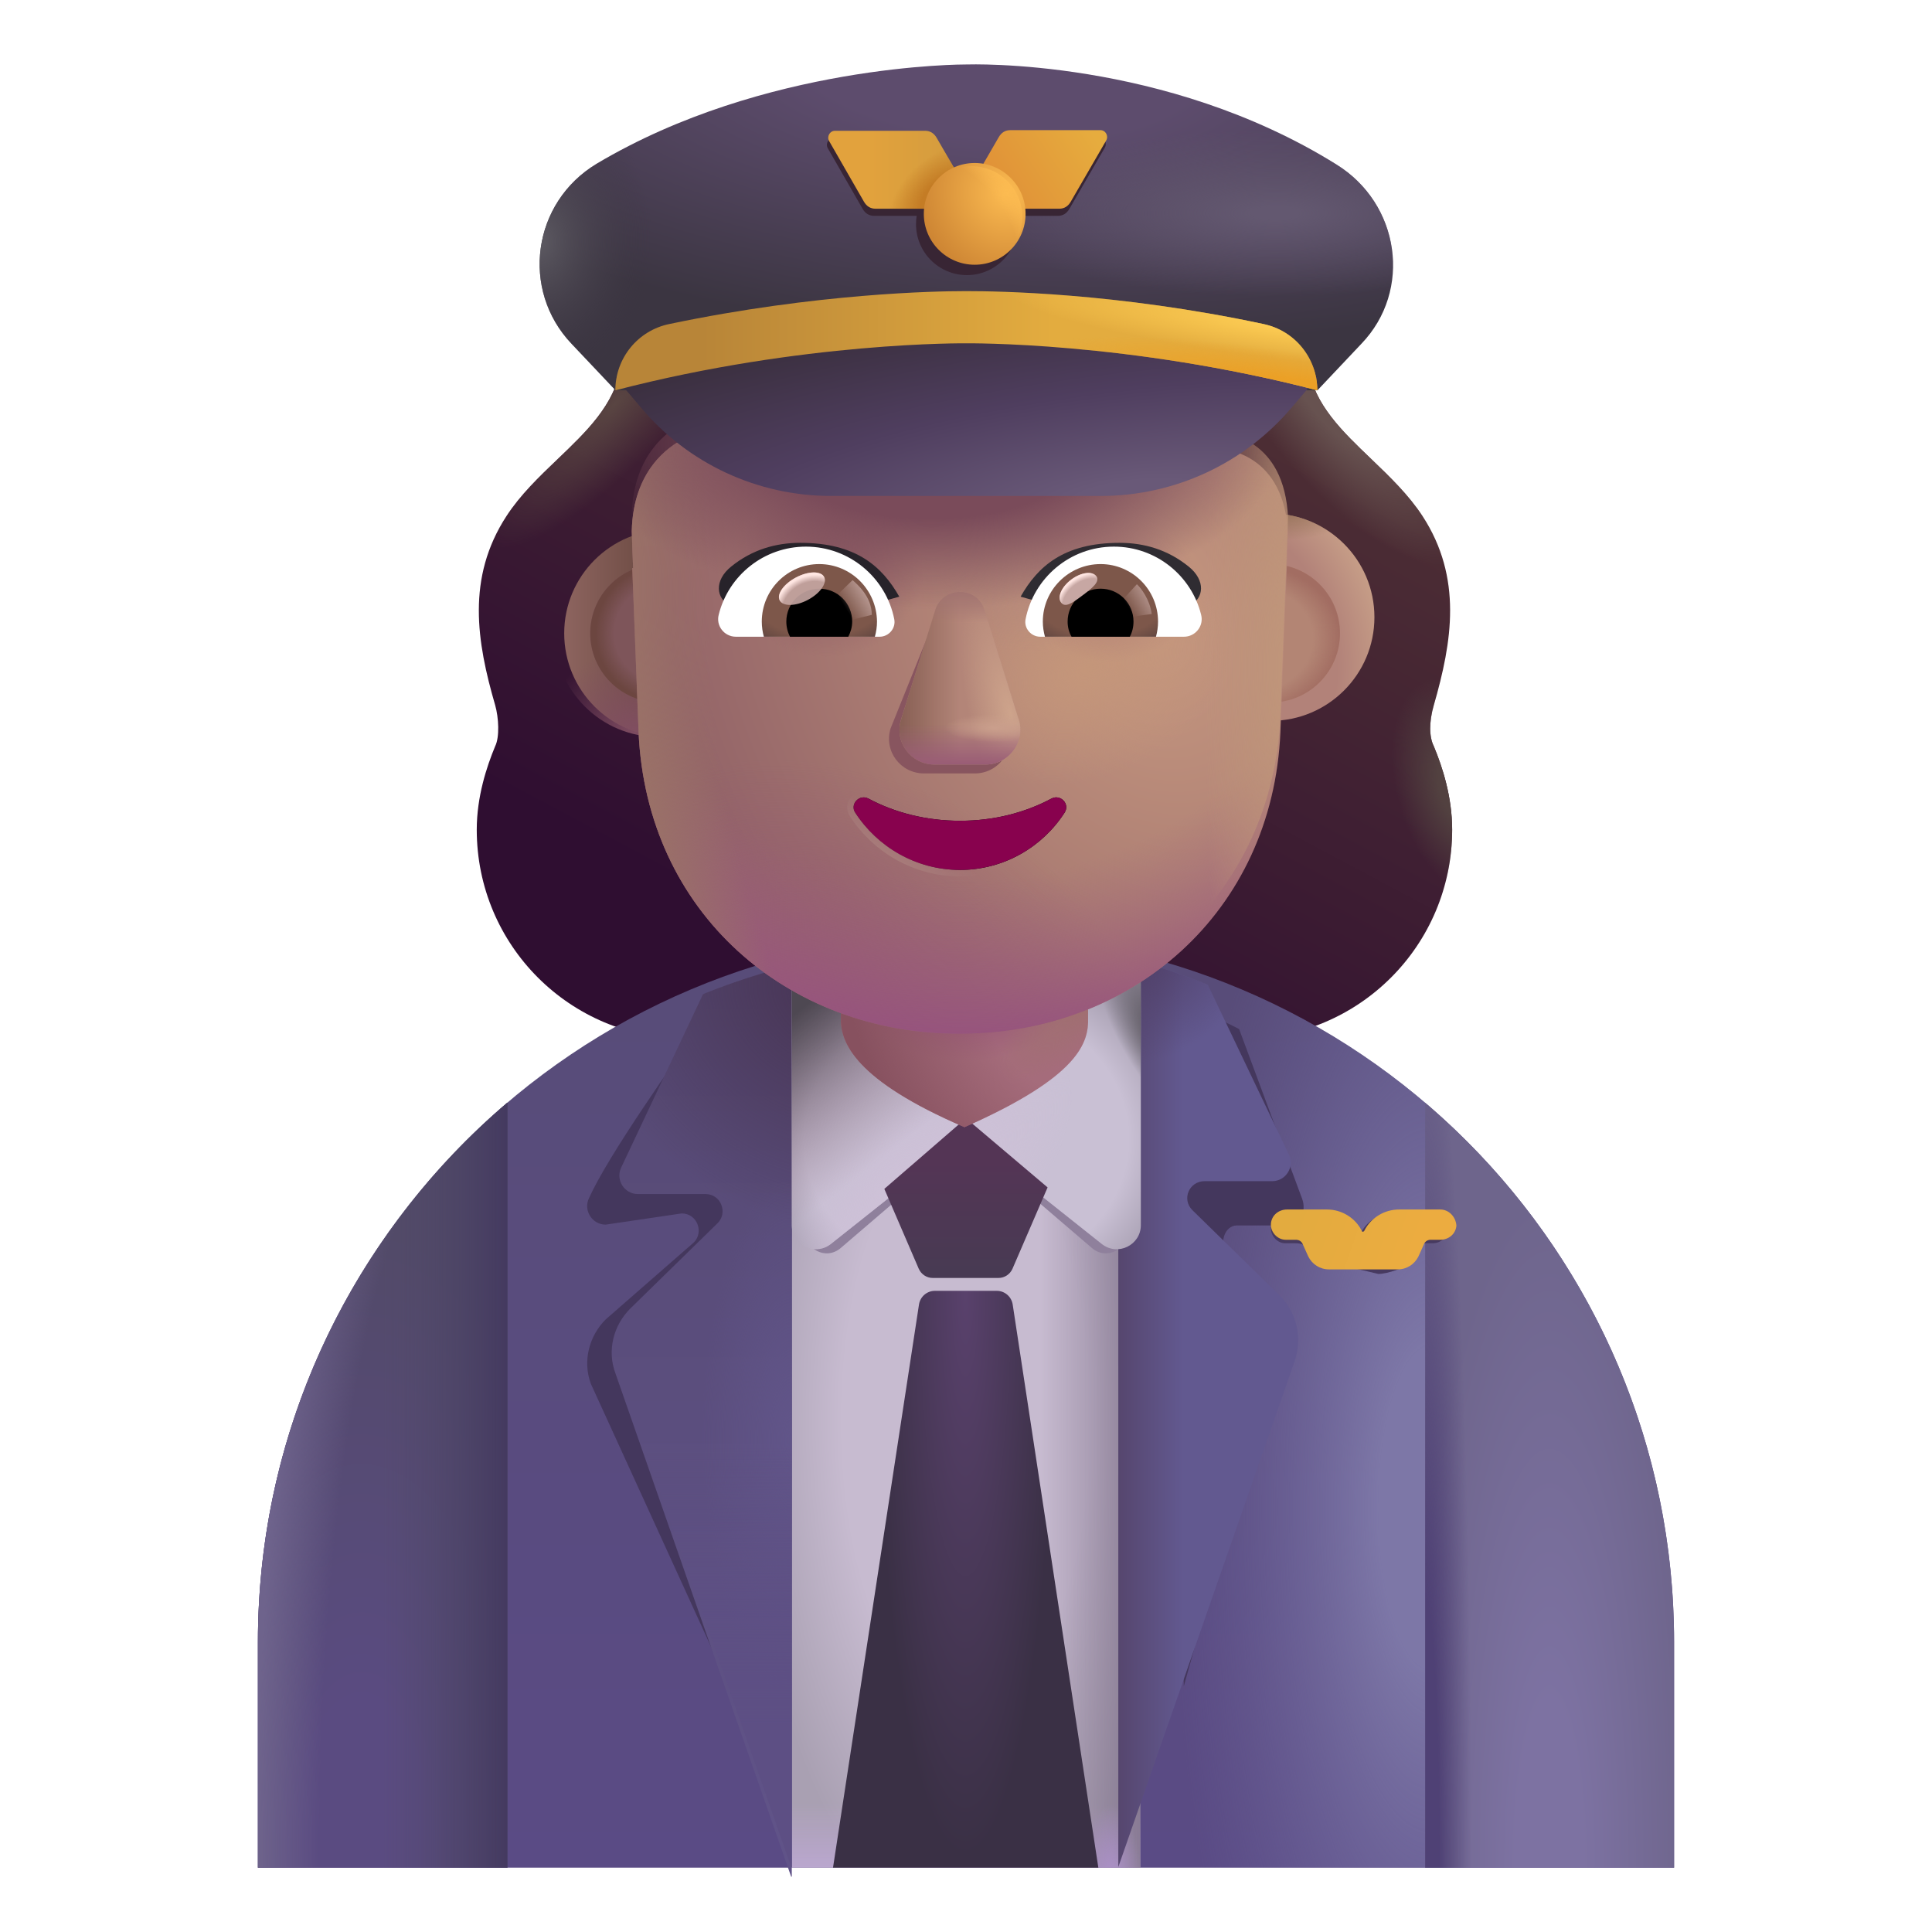 <svg viewBox="1 1 30 30" xmlns="http://www.w3.org/2000/svg">
<g filter="url(#filter0_ii_4002_2465)">
<path d="M10.636 6.706L21.317 6.706C21.408 7.283 21.844 7.7 22.296 8.131C22.581 8.404 22.873 8.684 23.088 9.013C23.713 9.971 23.549 10.966 23.264 11.95C23.188 12.214 23.192 12.444 23.264 12.587C23.397 12.907 23.549 13.372 23.549 13.883C23.549 15.679 22.1 17.129 20.303 17.129H11.649C9.853 17.129 8.403 15.679 8.403 13.883C8.403 13.372 8.556 12.907 8.689 12.587C8.76 12.444 8.744 12.142 8.689 11.95C8.403 10.966 8.24 9.971 8.865 9.013C9.079 8.684 9.371 8.404 9.657 8.131C10.109 7.7 10.545 7.283 10.636 6.706Z" fill="url(#paint0_linear_4002_2465)"/>
<path d="M10.636 6.706L21.317 6.706C21.408 7.283 21.844 7.7 22.296 8.131C22.581 8.404 22.873 8.684 23.088 9.013C23.713 9.971 23.549 10.966 23.264 11.95C23.188 12.214 23.192 12.444 23.264 12.587C23.397 12.907 23.549 13.372 23.549 13.883C23.549 15.679 22.1 17.129 20.303 17.129H11.649C9.853 17.129 8.403 15.679 8.403 13.883C8.403 13.372 8.556 12.907 8.689 12.587C8.76 12.444 8.744 12.142 8.689 11.95C8.403 10.966 8.24 9.971 8.865 9.013C9.079 8.684 9.371 8.404 9.657 8.131C10.109 7.7 10.545 7.283 10.636 6.706Z" fill="url(#paint1_radial_4002_2465)"/>
<path d="M10.636 6.706L21.317 6.706C21.408 7.283 21.844 7.7 22.296 8.131C22.581 8.404 22.873 8.684 23.088 9.013C23.713 9.971 23.549 10.966 23.264 11.95C23.188 12.214 23.192 12.444 23.264 12.587C23.397 12.907 23.549 13.372 23.549 13.883C23.549 15.679 22.1 17.129 20.303 17.129H11.649C9.853 17.129 8.403 15.679 8.403 13.883C8.403 13.372 8.556 12.907 8.689 12.587C8.76 12.444 8.744 12.142 8.689 11.95C8.403 10.966 8.24 9.971 8.865 9.013C9.079 8.684 9.371 8.404 9.657 8.131C10.109 7.7 10.545 7.283 10.636 6.706Z" fill="url(#paint2_radial_4002_2465)"/>
<path d="M10.636 6.706L21.317 6.706C21.408 7.283 21.844 7.7 22.296 8.131C22.581 8.404 22.873 8.684 23.088 9.013C23.713 9.971 23.549 10.966 23.264 11.95C23.188 12.214 23.192 12.444 23.264 12.587C23.397 12.907 23.549 13.372 23.549 13.883C23.549 15.679 22.1 17.129 20.303 17.129H11.649C9.853 17.129 8.403 15.679 8.403 13.883C8.403 13.372 8.556 12.907 8.689 12.587C8.76 12.444 8.744 12.142 8.689 11.95C8.403 10.966 8.24 9.971 8.865 9.013C9.079 8.684 9.371 8.404 9.657 8.131C10.109 7.7 10.545 7.283 10.636 6.706Z" fill="url(#paint3_radial_4002_2465)"/>
</g>
<path d="M16.005 15.501C9.935 15.501 5.005 20.421 5.005 26.501V30.001H26.995V26.501C26.995 20.421 22.075 15.501 16.005 15.501Z" fill="url(#paint4_linear_4002_2465)"/>
<path d="M16.005 15.501C9.935 15.501 5.005 20.421 5.005 26.501V30.001H26.995V26.501C26.995 20.421 22.075 15.501 16.005 15.501Z" fill="url(#paint5_radial_4002_2465)"/>
<path d="M23.13 18.124V30.001H26.995V26.501C26.995 23.144 25.495 20.14 23.13 18.124Z" fill="url(#paint6_radial_4002_2465)"/>
<path d="M23.13 18.124V30.001H26.995V26.501C26.995 23.144 25.495 20.14 23.13 18.124Z" fill="url(#paint7_radial_4002_2465)"/>
<path d="M8.88 30.001V18.12C6.51 20.137 5.005 23.142 5.005 26.501V30.001H8.88Z" fill="url(#paint8_radial_4002_2465)"/>
<path d="M8.88 30.001V18.12C6.51 20.137 5.005 23.142 5.005 26.501V30.001H8.88Z" fill="url(#paint9_linear_4002_2465)"/>
<path d="M8.88 30.001V18.12C6.51 20.137 5.005 23.142 5.005 26.501V30.001H8.88Z" fill="url(#paint10_radial_4002_2465)"/>
<path d="M18.705 16.111H13.295V30.001H18.705V16.111Z" fill="url(#paint11_radial_4002_2465)"/>
<path d="M18.705 16.111H13.295V30.001H18.705V16.111Z" fill="url(#paint12_linear_4002_2465)"/>
<path d="M18.705 16.111H13.295V30.001H18.705V16.111Z" fill="url(#paint13_linear_4002_2465)"/>
<path d="M18.705 16.111H13.295V30.001H18.705V16.111Z" fill="url(#paint14_radial_4002_2465)"/>
<g filter="url(#filter1_f_4002_2465)">
<path d="M16.005 15.348H13.489V20.088C13.489 20.398 13.824 20.578 14.056 20.378L16.005 18.708L17.954 20.378C18.186 20.578 18.521 20.398 18.521 20.088V15.348H16.005V15.348Z" fill="#8F809C"/>
</g>
<path d="M15.517 21.044C15.394 21.044 15.289 21.134 15.27 21.256L13.935 30.001H18.055L16.725 21.256C16.706 21.134 16.601 21.044 16.478 21.044H15.517Z" fill="url(#paint15_radial_4002_2465)"/>
<g filter="url(#filter2_f_4002_2465)">
<path d="M12.795 16.462C12.334 16.579 12.431 16.56 11.996 16.733C11.455 17.516 10.449 18.932 10.145 19.606C10.055 19.796 10.195 20.016 10.405 20.016L11.585 19.842C11.825 19.842 11.934 20.132 11.774 20.292L10.405 21.488C10.145 21.748 10.045 22.138 10.175 22.488L13.069 28.822L12.795 16.462Z" fill="#44375D"/>
</g>
<g filter="url(#filter3_ii_4002_2465)">
<path d="M13.295 15.837C12.834 15.954 12.385 16.1 11.95 16.273C11.938 16.28 11.927 16.286 11.915 16.291L10.645 18.981C10.555 19.171 10.695 19.391 10.905 19.391H11.955C12.195 19.391 12.305 19.681 12.145 19.841L10.785 21.171C10.525 21.431 10.425 21.821 10.555 22.171L13.285 29.991H13.295V15.837Z" fill="url(#paint16_linear_4002_2465)"/>
<path d="M13.295 15.837C12.834 15.954 12.385 16.1 11.95 16.273C11.938 16.28 11.927 16.286 11.915 16.291L10.645 18.981C10.555 19.171 10.695 19.391 10.905 19.391H11.955C12.195 19.391 12.305 19.681 12.145 19.841L10.785 21.171C10.525 21.431 10.425 21.821 10.555 22.171L13.285 29.991H13.295V15.837Z" fill="url(#paint17_radial_4002_2465)"/>
<path d="M13.295 15.837C12.834 15.954 12.385 16.1 11.95 16.273C11.938 16.28 11.927 16.286 11.915 16.291L10.645 18.981C10.555 19.171 10.695 19.391 10.905 19.391H11.955C12.195 19.391 12.305 19.681 12.145 19.841L10.785 21.171C10.525 21.431 10.425 21.821 10.555 22.171L13.285 29.991H13.295V15.837Z" fill="url(#paint18_radial_4002_2465)"/>
</g>
<path d="M13.295 15.837C12.834 15.954 12.385 16.1 11.95 16.273C11.938 16.28 11.927 16.286 11.915 16.291L10.645 18.981C10.555 19.171 10.695 19.391 10.905 19.391H11.955C12.195 19.391 12.305 19.681 12.145 19.841L10.785 21.171C10.525 21.431 10.425 21.821 10.555 22.171L13.285 29.991H13.295V15.837Z" fill="url(#paint19_linear_4002_2465)"/>
<g filter="url(#filter4_f_4002_2465)">
<path d="M20.055 20.479L20.499 21.529C20.701 21.788 20.771 22.178 20.677 22.538L19.382 27.185L19.162 16.739L19.252 16.556C19.59 16.672 19.92 16.813 20.241 16.979L21.221 19.619C21.291 19.809 21.182 20.029 21.019 20.029H20.203C20.016 20.029 19.923 20.309 20.055 20.479Z" fill="#44375D"/>
</g>
<g filter="url(#filter5_ii_4002_2465)">
<path d="M19.865 19.791L21.225 21.121C21.485 21.381 21.575 21.771 21.455 22.131L18.715 29.991V15.835L18.832 15.867C19.267 15.983 19.692 16.125 20.104 16.291L21.365 18.931C21.455 19.121 21.315 19.341 21.105 19.341H20.055C19.815 19.341 19.695 19.621 19.865 19.791Z" fill="url(#paint20_linear_4002_2465)"/>
<path d="M19.865 19.791L21.225 21.121C21.485 21.381 21.575 21.771 21.455 22.131L18.715 29.991V15.835L18.832 15.867C19.267 15.983 19.692 16.125 20.104 16.291L21.365 18.931C21.455 19.121 21.315 19.341 21.105 19.341H20.055C19.815 19.341 19.695 19.621 19.865 19.791Z" fill="url(#paint21_radial_4002_2465)"/>
</g>
<path d="M16.005 15.284H13.295V20.024C13.295 20.334 13.655 20.514 13.905 20.314L16.005 18.644L18.105 20.314C18.355 20.514 18.715 20.334 18.715 20.024V15.284H16.005V15.284Z" fill="url(#paint22_radial_4002_2465)"/>
<path d="M16.005 15.284H13.295V20.024C13.295 20.334 13.655 20.514 13.905 20.314L16.005 18.644L18.105 20.314C18.355 20.514 18.715 20.334 18.715 20.024V15.284H16.005V15.284Z" fill="url(#paint23_radial_4002_2465)"/>
<path d="M16.005 15.284H13.295V20.024C13.295 20.334 13.655 20.514 13.905 20.314L16.005 18.644L18.105 20.314C18.355 20.514 18.715 20.334 18.715 20.024V15.284H16.005V15.284Z" fill="url(#paint24_linear_4002_2465)"/>
<path d="M16.005 15.284H13.295V20.024C13.295 20.334 13.655 20.514 13.905 20.314L16.005 18.644L18.105 20.314C18.355 20.514 18.715 20.334 18.715 20.024V15.284H16.005V15.284Z" fill="url(#paint25_radial_4002_2465)"/>
<g filter="url(#filter6_ii_4002_2465)">
<path d="M14.732 19.661L15.999 18.564L17.267 19.638L16.721 20.903C16.682 20.989 16.597 21.044 16.505 21.044H15.483C15.39 21.044 15.306 20.989 15.267 20.903L14.732 19.661Z" fill="url(#paint26_linear_4002_2465)"/>
</g>
<path d="M15.976 18.503C17.765 17.715 17.908 17.187 17.895 16.803V15.813H14.057V16.803C14.044 17.187 14.281 17.774 15.976 18.503Z" fill="url(#paint27_radial_4002_2465)"/>
<path d="M15.976 18.503C17.765 17.715 17.908 17.187 17.895 16.803V15.813H14.057V16.803C14.044 17.187 14.281 17.774 15.976 18.503Z" fill="url(#paint28_radial_4002_2465)"/>
<path d="M15.976 18.503C17.765 17.715 17.908 17.187 17.895 16.803V15.813H14.057V16.803C14.044 17.187 14.281 17.774 15.976 18.503Z" fill="url(#paint29_radial_4002_2465)"/>
<g filter="url(#filter7_i_4002_2465)">
<path d="M11.22 12.443C12.109 12.443 12.829 11.722 12.829 10.834C12.829 9.945 12.109 9.224 11.22 9.224C10.331 9.224 9.611 9.945 9.611 10.834C9.611 11.722 10.331 12.443 11.22 12.443Z" fill="url(#paint30_linear_4002_2465)"/>
</g>
<path d="M11.22 12.443C12.109 12.443 12.829 11.722 12.829 10.834C12.829 9.945 12.109 9.224 11.22 9.224C10.331 9.224 9.611 9.945 9.611 10.834C9.611 11.722 10.331 12.443 11.22 12.443Z" fill="url(#paint31_radial_4002_2465)"/>
<g filter="url(#filter8_i_4002_2465)">
<path d="M20.733 12.443C21.621 12.443 22.342 11.722 22.342 10.834C22.342 9.945 21.621 9.224 20.733 9.224C19.844 9.224 19.124 9.945 19.124 10.834C19.124 11.722 19.844 12.443 20.733 12.443Z" fill="url(#paint32_radial_4002_2465)"/>
<path d="M20.733 12.443C21.621 12.443 22.342 11.722 22.342 10.834C22.342 9.945 21.621 9.224 20.733 9.224C19.844 9.224 19.124 9.945 19.124 10.834C19.124 11.722 19.844 12.443 20.733 12.443Z" fill="url(#paint33_radial_4002_2465)"/>
</g>
<g filter="url(#filter9_f_4002_2465)">
<path d="M20.733 11.908C21.326 11.908 21.807 11.427 21.807 10.834C21.807 10.24 21.326 9.759 20.733 9.759C20.14 9.759 19.659 10.24 19.659 10.834C19.659 11.427 20.14 11.908 20.733 11.908Z" fill="#B38574"/>
<path d="M20.733 11.908C21.326 11.908 21.807 11.427 21.807 10.834C21.807 10.24 21.326 9.759 20.733 9.759C20.14 9.759 19.659 10.24 19.659 10.834C19.659 11.427 20.14 11.908 20.733 11.908Z" fill="url(#paint34_radial_4002_2465)"/>
</g>
<g filter="url(#filter10_f_4002_2465)">
<path d="M11.239 11.908C11.832 11.908 12.313 11.427 12.313 10.834C12.313 10.24 11.832 9.759 11.239 9.759C10.646 9.759 10.165 10.24 10.165 10.834C10.165 11.427 10.646 11.908 11.239 11.908Z" fill="#7E555A"/>
<path d="M11.239 11.908C11.832 11.908 12.313 11.427 12.313 10.834C12.313 10.24 11.832 9.759 11.239 9.759C10.646 9.759 10.165 10.24 10.165 10.834C10.165 11.427 10.646 11.908 11.239 11.908Z" fill="url(#paint35_radial_4002_2465)"/>
</g>
<g filter="url(#filter11_i_4002_2465)">
<path d="M10.818 9.571H10.831L10.82 9.306L10.81 8.999C10.831 8.051 11.384 7.683 11.62 7.561C11.636 7.556 11.654 7.548 11.672 7.54C11.69 7.533 11.707 7.525 11.723 7.52C12.256 7.275 12.687 6.847 12.912 6.285L12.995 6.092C13.076 5.898 13.333 5.867 13.456 6.041C14.174 7.091 15.374 7.714 16.645 7.714H19.865C20.045 7.714 20.947 7.801 21.001 9.046L20.882 12.119C20.759 14.922 18.57 16.803 15.899 16.803C13.228 16.803 11.039 14.922 10.916 12.119L10.818 9.571Z" fill="url(#paint36_radial_4002_2465)"/>
<path d="M10.818 9.571H10.831L10.82 9.306L10.81 8.999C10.831 8.051 11.384 7.683 11.62 7.561C11.636 7.556 11.654 7.548 11.672 7.54C11.69 7.533 11.707 7.525 11.723 7.52C12.256 7.275 12.687 6.847 12.912 6.285L12.995 6.092C13.076 5.898 13.333 5.867 13.456 6.041C14.174 7.091 15.374 7.714 16.645 7.714H19.865C20.045 7.714 20.947 7.801 21.001 9.046L20.882 12.119C20.759 14.922 18.57 16.803 15.899 16.803C13.228 16.803 11.039 14.922 10.916 12.119L10.818 9.571Z" fill="url(#paint37_radial_4002_2465)"/>
<path d="M10.818 9.571H10.831L10.82 9.306L10.81 8.999C10.831 8.051 11.384 7.683 11.62 7.561C11.636 7.556 11.654 7.548 11.672 7.54C11.69 7.533 11.707 7.525 11.723 7.52C12.256 7.275 12.687 6.847 12.912 6.285L12.995 6.092C13.076 5.898 13.333 5.867 13.456 6.041C14.174 7.091 15.374 7.714 16.645 7.714H19.865C20.045 7.714 20.947 7.801 21.001 9.046L20.882 12.119C20.759 14.922 18.57 16.803 15.899 16.803C13.228 16.803 11.039 14.922 10.916 12.119L10.818 9.571Z" fill="url(#paint38_radial_4002_2465)"/>
<path d="M10.818 9.571H10.831L10.82 9.306L10.81 8.999C10.831 8.051 11.384 7.683 11.62 7.561C11.636 7.556 11.654 7.548 11.672 7.54C11.69 7.533 11.707 7.525 11.723 7.52C12.256 7.275 12.687 6.847 12.912 6.285L12.995 6.092C13.076 5.898 13.333 5.867 13.456 6.041C14.174 7.091 15.374 7.714 16.645 7.714H19.865C20.045 7.714 20.947 7.801 21.001 9.046L20.882 12.119C20.759 14.922 18.57 16.803 15.899 16.803C13.228 16.803 11.039 14.922 10.916 12.119L10.818 9.571Z" fill="url(#paint39_radial_4002_2465)"/>
<path d="M10.818 9.571H10.831L10.82 9.306L10.81 8.999C10.831 8.051 11.384 7.683 11.62 7.561C11.636 7.556 11.654 7.548 11.672 7.54C11.69 7.533 11.707 7.525 11.723 7.52C12.256 7.275 12.687 6.847 12.912 6.285L12.995 6.092C13.076 5.898 13.333 5.867 13.456 6.041C14.174 7.091 15.374 7.714 16.645 7.714H19.865C20.045 7.714 20.947 7.801 21.001 9.046L20.882 12.119C20.759 14.922 18.57 16.803 15.899 16.803C13.228 16.803 11.039 14.922 10.916 12.119L10.818 9.571Z" fill="url(#paint40_radial_4002_2465)"/>
<path d="M10.818 9.571H10.831L10.82 9.306L10.81 8.999C10.831 8.051 11.384 7.683 11.62 7.561C11.636 7.556 11.654 7.548 11.672 7.54C11.69 7.533 11.707 7.525 11.723 7.52C12.256 7.275 12.687 6.847 12.912 6.285L12.995 6.092C13.076 5.898 13.333 5.867 13.456 6.041C14.174 7.091 15.374 7.714 16.645 7.714H19.865C20.045 7.714 20.947 7.801 21.001 9.046L20.882 12.119C20.759 14.922 18.57 16.803 15.899 16.803C13.228 16.803 11.039 14.922 10.916 12.119L10.818 9.571Z" fill="url(#paint41_radial_4002_2465)"/>
<path d="M10.818 9.571H10.831L10.82 9.306L10.81 8.999C10.831 8.051 11.384 7.683 11.62 7.561C11.636 7.556 11.654 7.548 11.672 7.54C11.69 7.533 11.707 7.525 11.723 7.52C12.256 7.275 12.687 6.847 12.912 6.285L12.995 6.092C13.076 5.898 13.333 5.867 13.456 6.041C14.174 7.091 15.374 7.714 16.645 7.714H19.865C20.045 7.714 20.947 7.801 21.001 9.046L20.882 12.119C20.759 14.922 18.57 16.803 15.899 16.803C13.228 16.803 11.039 14.922 10.916 12.119L10.818 9.571Z" fill="url(#paint42_radial_4002_2465)"/>
<path d="M10.818 9.571H10.831L10.82 9.306L10.81 8.999C10.831 8.051 11.384 7.683 11.62 7.561C11.636 7.556 11.654 7.548 11.672 7.54C11.69 7.533 11.707 7.525 11.723 7.52C12.256 7.275 12.687 6.847 12.912 6.285L12.995 6.092C13.076 5.898 13.333 5.867 13.456 6.041C14.174 7.091 15.374 7.714 16.645 7.714H19.865C20.045 7.714 20.947 7.801 21.001 9.046L20.882 12.119C20.759 14.922 18.57 16.803 15.899 16.803C13.228 16.803 11.039 14.922 10.916 12.119L10.818 9.571Z" fill="url(#paint43_radial_4002_2465)"/>
</g>
<path d="M10.818 9.571H10.831L10.82 9.306L10.81 8.999C10.831 8.051 11.384 7.683 11.62 7.561C11.636 7.556 11.654 7.548 11.672 7.54C11.69 7.533 11.707 7.525 11.723 7.52C12.256 7.275 12.687 6.847 12.912 6.285L12.995 6.092C13.076 5.898 13.333 5.867 13.456 6.041C14.174 7.091 15.374 7.714 16.645 7.714H19.865C20.045 7.714 20.947 7.801 21.001 9.046L20.882 12.119C20.759 14.922 18.57 16.803 15.899 16.803C13.228 16.803 11.039 14.922 10.916 12.119L10.818 9.571Z" fill="url(#paint44_radial_4002_2465)"/>
<path d="M10.818 9.571H10.831L10.82 9.306L10.81 8.999C10.831 8.051 11.384 7.683 11.62 7.561C11.636 7.556 11.654 7.548 11.672 7.54C11.69 7.533 11.707 7.525 11.723 7.52C12.256 7.275 12.687 6.847 12.912 6.285L12.995 6.092C13.076 5.898 13.333 5.867 13.456 6.041C14.174 7.091 15.374 7.714 16.645 7.714H19.865C20.045 7.714 20.947 7.801 21.001 9.046L20.882 12.119C20.759 14.922 18.57 16.803 15.899 16.803C13.228 16.803 11.039 14.922 10.916 12.119L10.818 9.571Z" fill="url(#paint45_radial_4002_2465)"/>
<g filter="url(#filter12_f_4002_2465)">
<path d="M15.513 10.611L14.829 12.311C14.721 12.661 14.981 13.01 15.35 13.01H16.136C16.505 13.01 16.765 12.655 16.657 12.311L16.125 10.611C16.012 10.234 15.632 10.234 15.513 10.611Z" fill="#88555F"/>
</g>
<g filter="url(#filter13_f_4002_2465)">
<path d="M15.523 10.472L14.992 12.172C14.883 12.522 15.144 12.872 15.512 12.872H16.299C16.668 12.872 16.928 12.517 16.819 12.172L16.288 10.472C16.174 10.096 15.643 10.096 15.523 10.472Z" fill="#B38578"/>
<path d="M15.523 10.472L14.992 12.172C14.883 12.522 15.144 12.872 15.512 12.872H16.299C16.668 12.872 16.928 12.517 16.819 12.172L16.288 10.472C16.174 10.096 15.643 10.096 15.523 10.472Z" fill="url(#paint46_radial_4002_2465)"/>
<path d="M15.523 10.472L14.992 12.172C14.883 12.522 15.144 12.872 15.512 12.872H16.299C16.668 12.872 16.928 12.517 16.819 12.172L16.288 10.472C16.174 10.096 15.643 10.096 15.523 10.472Z" fill="url(#paint47_linear_4002_2465)"/>
<path d="M15.523 10.472L14.992 12.172C14.883 12.522 15.144 12.872 15.512 12.872H16.299C16.668 12.872 16.928 12.517 16.819 12.172L16.288 10.472C16.174 10.096 15.643 10.096 15.523 10.472Z" fill="url(#paint48_linear_4002_2465)"/>
<path d="M15.523 10.472L14.992 12.172C14.883 12.522 15.144 12.872 15.512 12.872H16.299C16.668 12.872 16.928 12.517 16.819 12.172L16.288 10.472C16.174 10.096 15.643 10.096 15.523 10.472Z" fill="url(#paint49_radial_4002_2465)"/>
<path d="M15.523 10.472L14.992 12.172C14.883 12.522 15.144 12.872 15.512 12.872H16.299C16.668 12.872 16.928 12.517 16.819 12.172L16.288 10.472C16.174 10.096 15.643 10.096 15.523 10.472Z" fill="url(#paint50_linear_4002_2465)"/>
</g>
<g filter="url(#filter14_f_4002_2465)">
<path d="M15.906 13.745C15.385 13.745 14.895 13.62 14.484 13.4C14.343 13.327 14.192 13.489 14.281 13.62C14.625 14.152 15.223 14.508 15.906 14.508C16.588 14.508 17.187 14.152 17.53 13.62C17.619 13.484 17.468 13.327 17.327 13.4C16.916 13.62 16.431 13.745 15.906 13.745Z" stroke="url(#paint51_linear_4002_2465)" stroke-width="0.2"/>
</g>
<path d="M15.906 13.745C15.385 13.745 14.895 13.62 14.484 13.4C14.343 13.327 14.192 13.489 14.281 13.62C14.625 14.152 15.223 14.508 15.906 14.508C16.588 14.508 17.187 14.152 17.53 13.62C17.619 13.484 17.468 13.327 17.327 13.4C16.916 13.62 16.431 13.745 15.906 13.745Z" fill="#88024E"/>
<g filter="url(#filter15_i_4002_2465)">
<path d="M17.048 10.265C17.313 9.798 17.716 9.429 18.585 9.429C18.965 9.429 19.332 9.534 19.658 9.798C19.927 10.015 19.891 10.293 19.682 10.397L19.126 10.714C18.474 10.504 17.754 10.475 17.048 10.265Z" fill="#2F2C32"/>
</g>
<g filter="url(#filter16_i_4002_2465)">
<path d="M14.764 10.265C14.498 9.798 14.095 9.429 13.226 9.429C12.846 9.429 12.479 9.534 12.153 9.798C11.885 10.015 11.921 10.293 12.129 10.397L12.685 10.714C13.337 10.504 14.057 10.475 14.764 10.265Z" fill="#27232A"/>
</g>
<path d="M18.297 9.488C18.95 9.488 19.501 9.938 19.651 10.546C19.696 10.721 19.562 10.887 19.384 10.887H17.153C17.011 10.887 16.897 10.757 16.925 10.615C17.051 9.974 17.615 9.488 18.297 9.488Z" fill="white"/>
<path d="M18.09 9.759C18.584 9.759 18.982 10.161 18.982 10.652C18.982 10.733 18.97 10.814 18.95 10.887H17.226C17.205 10.81 17.193 10.733 17.193 10.652C17.193 10.161 17.595 9.759 18.09 9.759Z" fill="url(#paint52_radial_4002_2465)"/>
<path d="M17.578 10.652C17.578 10.368 17.806 10.141 18.09 10.141C18.374 10.141 18.601 10.368 18.601 10.652C18.601 10.737 18.581 10.818 18.544 10.887H17.639C17.599 10.818 17.578 10.737 17.578 10.652Z" fill="black"/>
<g filter="url(#filter17_f_4002_2465)">
<path d="M18.024 9.948C18.087 10.033 17.955 10.137 17.803 10.25C17.652 10.363 17.54 10.442 17.477 10.357C17.413 10.272 17.484 10.112 17.635 9.999C17.786 9.886 17.96 9.863 18.024 9.948Z" fill="#C7A7A3"/>
<path d="M18.024 9.948C18.087 10.033 17.955 10.137 17.803 10.25C17.652 10.363 17.54 10.442 17.477 10.357C17.413 10.272 17.484 10.112 17.635 9.999C17.786 9.886 17.96 9.863 18.024 9.948Z" fill="url(#paint53_radial_4002_2465)"/>
</g>
<g filter="url(#filter18_f_4002_2465)">
<path d="M18.884 10.534C18.852 10.304 18.717 10.13 18.653 10.072L18.393 10.357L18.511 10.585L18.884 10.534Z" fill="url(#paint54_linear_4002_2465)"/>
</g>
<path d="M13.515 9.488C12.861 9.488 12.31 9.938 12.16 10.546C12.115 10.721 12.249 10.887 12.427 10.887H14.659C14.8 10.887 14.914 10.757 14.886 10.615C14.76 9.974 14.192 9.488 13.515 9.488Z" fill="white"/>
<path d="M13.721 9.759C13.226 9.759 12.829 10.161 12.829 10.652C12.829 10.733 12.841 10.814 12.861 10.887H14.585C14.606 10.81 14.618 10.733 14.618 10.652C14.614 10.161 14.216 9.759 13.721 9.759Z" fill="url(#paint55_radial_4002_2465)"/>
<path d="M14.233 10.652C14.233 10.368 14.005 10.141 13.722 10.141C13.438 10.141 13.21 10.368 13.21 10.652C13.21 10.737 13.231 10.818 13.267 10.887H14.172C14.208 10.818 14.233 10.737 14.233 10.652Z" fill="black"/>
<g filter="url(#filter19_f_4002_2465)">
<path d="M14.537 10.547C14.537 10.259 14.302 10.066 14.239 10.008L13.95 10.287L14.128 10.649L14.537 10.547Z" fill="url(#paint56_linear_4002_2465)"/>
</g>
<g filter="url(#filter20_f_4002_2465)">
<ellipse cx="13.452" cy="10.141" rx="0.39" ry="0.197" transform="rotate(-27.914 13.452 10.141)" fill="#C7A7A3" fill-opacity="0.9"/>
<ellipse cx="13.452" cy="10.141" rx="0.39" ry="0.197" transform="rotate(-27.914 13.452 10.141)" fill="url(#paint57_radial_4002_2465)"/>
</g>
<g filter="url(#filter21_f_4002_2465)">
<path d="M23.247 19.836H22.636C22.416 19.836 22.215 19.966 22.12 20.165C22.11 20.185 22.082 20.185 22.082 20.165C21.986 19.966 21.785 19.836 21.566 19.836H20.974C20.85 19.836 20.744 19.926 20.735 20.055C20.725 20.185 20.831 20.305 20.955 20.305H21.107C21.286 20.305 21.286 20.384 21.32 20.454C21.377 20.574 21.492 20.654 21.626 20.654H21.864L22.403 20.782C22.537 20.782 22.865 20.683 22.922 20.564L23.008 20.364C23.027 20.324 23.065 20.305 23.104 20.305H23.247C23.371 20.305 23.476 20.215 23.485 20.085C23.476 19.946 23.371 19.836 23.247 19.836Z" fill="#473A60"/>
</g>
<g filter="url(#filter22_ii_4002_2465)">
<path d="M23.365 19.781H22.725C22.495 19.781 22.285 19.911 22.185 20.111C22.175 20.131 22.145 20.131 22.145 20.111C22.045 19.911 21.835 19.781 21.605 19.781H20.985C20.855 19.781 20.745 19.871 20.735 20.001C20.725 20.131 20.835 20.251 20.965 20.251H21.125C21.165 20.251 21.205 20.271 21.225 20.311L21.315 20.511C21.375 20.631 21.495 20.711 21.635 20.711H21.885H22.455H22.705C22.845 20.711 22.965 20.631 23.025 20.511L23.115 20.311C23.135 20.271 23.175 20.251 23.215 20.251H23.365C23.495 20.251 23.605 20.161 23.615 20.031C23.605 19.891 23.495 19.781 23.365 19.781Z" fill="url(#paint58_linear_4002_2465)"/>
</g>
<path d="M21.747 3.551C19.087 1.891 16.047 2.001 16.007 2.001C15.967 2.001 12.867 1.991 10.267 3.541C9.267 4.141 9.077 5.501 9.877 6.341L10.557 7.061H15.997H16.017H21.457L22.137 6.341C22.937 5.511 22.737 4.161 21.747 3.551Z" fill="url(#paint59_radial_4002_2465)"/>
<path d="M21.747 3.551C19.087 1.891 16.047 2.001 16.007 2.001C15.967 2.001 12.867 1.991 10.267 3.541C9.267 4.141 9.077 5.501 9.877 6.341L10.557 7.061H15.997H16.017H21.457L22.137 6.341C22.937 5.511 22.737 4.161 21.747 3.551Z" fill="url(#paint60_radial_4002_2465)"/>
<path d="M21.747 3.551C19.087 1.891 16.047 2.001 16.007 2.001C15.967 2.001 12.867 1.991 10.267 3.541C9.267 4.141 9.077 5.501 9.877 6.341L10.557 7.061H15.997H16.017H21.457L22.137 6.341C22.937 5.511 22.737 4.161 21.747 3.551Z" fill="url(#paint61_radial_4002_2465)"/>
<g filter="url(#filter23_i_4002_2465)">
<path d="M16.005 6.331C16.005 6.331 13.475 6.301 10.555 7.061L10.955 7.531C11.685 8.401 12.765 8.901 13.905 8.901H18.095C19.235 8.901 20.315 8.401 21.055 7.531L21.455 7.061C18.535 6.301 16.005 6.331 16.005 6.331Z" fill="url(#paint62_radial_4002_2465)"/>
</g>
<path d="M15.955 5.521H16.055C16.445 5.521 18.325 5.541 20.615 6.031C21.105 6.131 21.455 6.561 21.455 7.061C18.535 6.301 16.005 6.331 16.005 6.331C16.005 6.331 13.475 6.301 10.555 7.061C10.555 6.561 10.905 6.131 11.395 6.031C13.685 5.551 15.555 5.521 15.955 5.521Z" fill="url(#paint63_linear_4002_2465)"/>
<path d="M15.955 5.521H16.055C16.445 5.521 18.325 5.541 20.615 6.031C21.105 6.131 21.455 6.561 21.455 7.061C18.535 6.301 16.005 6.331 16.005 6.331C16.005 6.331 13.475 6.301 10.555 7.061C10.555 6.561 10.905 6.131 11.395 6.031C13.685 5.551 15.555 5.521 15.955 5.521Z" fill="url(#paint64_radial_4002_2465)"/>
<path d="M15.955 5.521H16.055C16.445 5.521 18.325 5.541 20.615 6.031C21.105 6.131 21.455 6.561 21.455 7.061C18.535 6.301 16.005 6.331 16.005 6.331C16.005 6.331 13.475 6.301 10.555 7.061C10.555 6.561 10.905 6.131 11.395 6.031C13.685 5.551 15.555 5.521 15.955 5.521Z" fill="url(#paint65_radial_4002_2465)"/>
<g filter="url(#filter24_f_4002_2465)">
<path d="M16.793 4.352H17.426C17.506 4.352 17.566 4.312 17.606 4.242L18.156 3.292C18.196 3.222 18.146 3.132 18.066 3.132H16.666C16.586 3.132 16.526 3.172 16.486 3.242L16.211 3.717C16.148 3.7 16.082 3.692 16.014 3.692C15.938 3.692 15.865 3.702 15.796 3.722L15.524 3.252C15.484 3.182 15.424 3.142 15.344 3.142H13.944C13.864 3.142 13.814 3.232 13.854 3.302L14.394 4.242C14.434 4.312 14.494 4.352 14.574 4.352H15.234C15.227 4.394 15.224 4.437 15.224 4.482C15.224 4.918 15.578 5.272 16.014 5.272C16.45 5.272 16.804 4.918 16.804 4.482C16.804 4.437 16.8 4.394 16.793 4.352Z" fill="#382534"/>
</g>
<g filter="url(#filter25_i_4002_2465)">
<path d="M16.045 4.241H14.645C14.565 4.241 14.505 4.201 14.465 4.131L13.925 3.191C13.885 3.121 13.935 3.031 14.015 3.031H15.415C15.495 3.031 15.555 3.071 15.595 3.141L16.145 4.091C16.175 4.151 16.125 4.241 16.045 4.241Z" fill="url(#paint66_linear_4002_2465)"/>
<path d="M16.045 4.241H14.645C14.565 4.241 14.505 4.201 14.465 4.131L13.925 3.191C13.885 3.121 13.935 3.031 14.015 3.031H15.415C15.495 3.031 15.555 3.071 15.595 3.141L16.145 4.091C16.175 4.151 16.125 4.241 16.045 4.241Z" fill="url(#paint67_radial_4002_2465)"/>
</g>
<g filter="url(#filter26_i_4002_2465)">
<path d="M16.098 4.241H17.497C17.578 4.241 17.637 4.201 17.677 4.131L18.227 3.181C18.267 3.111 18.218 3.021 18.137 3.021H16.738C16.657 3.021 16.598 3.061 16.558 3.131L16.008 4.081C15.967 4.151 16.017 4.241 16.098 4.241Z" fill="url(#paint68_linear_4002_2465)"/>
</g>
<g filter="url(#filter27_i_4002_2465)">
<path d="M16.085 5.161C16.521 5.161 16.875 4.807 16.875 4.371C16.875 3.934 16.521 3.581 16.085 3.581C15.649 3.581 15.295 3.934 15.295 4.371C15.295 4.807 15.649 5.161 16.085 5.161Z" fill="url(#paint69_radial_4002_2465)"/>
</g>
<path d="M16.085 5.161C16.521 5.161 16.875 4.807 16.875 4.371C16.875 3.934 16.521 3.581 16.085 3.581C15.649 3.581 15.295 3.934 15.295 4.371C15.295 4.807 15.649 5.161 16.085 5.161Z" fill="url(#paint70_radial_4002_2465)"/>
<defs>
<filter id="filter0_ii_4002_2465" x="8.153" y="6.706" width="15.646" height="10.422" filterUnits="userSpaceOnUse" color-interpolation-filters="sRGB">
<feFlood flood-opacity="0" result="BackgroundImageFix"/>
<feBlend mode="normal" in="SourceGraphic" in2="BackgroundImageFix" result="shape"/>
<feColorMatrix in="SourceAlpha" type="matrix" values="0 0 0 0 0 0 0 0 0 0 0 0 0 0 0 0 0 0 127 0" result="hardAlpha"/>
<feOffset dx="0.25"/>
<feGaussianBlur stdDeviation="0.25"/>
<feComposite in2="hardAlpha" operator="arithmetic" k2="-1" k3="1"/>
<feColorMatrix type="matrix" values="0 0 0 0 0.302 0 0 0 0 0.239 0 0 0 0 0.227 0 0 0 1 0"/>
<feBlend mode="normal" in2="shape" result="effect1_innerShadow_4002_2465"/>
<feColorMatrix in="SourceAlpha" type="matrix" values="0 0 0 0 0 0 0 0 0 0 0 0 0 0 0 0 0 0 127 0" result="hardAlpha"/>
<feOffset dx="-0.25"/>
<feGaussianBlur stdDeviation="0.25"/>
<feComposite in2="hardAlpha" operator="arithmetic" k2="-1" k3="1"/>
<feColorMatrix type="matrix" values="0 0 0 0 0.392 0 0 0 0 0.31 0 0 0 0 0.302 0 0 0 1 0"/>
<feBlend mode="normal" in2="effect1_innerShadow_4002_2465" result="effect2_innerShadow_4002_2465"/>
</filter>
<filter id="filter1_f_4002_2465" x="12.489" y="14.348" width="7.031" height="7.114" filterUnits="userSpaceOnUse" color-interpolation-filters="sRGB">
<feFlood flood-opacity="0" result="BackgroundImageFix"/>
<feBlend mode="normal" in="SourceGraphic" in2="BackgroundImageFix" result="shape"/>
<feGaussianBlur stdDeviation="0.5" result="effect1_foregroundBlur_4002_2465"/>
</filter>
<filter id="filter2_f_4002_2465" x="9.117" y="15.462" width="4.951" height="14.36" filterUnits="userSpaceOnUse" color-interpolation-filters="sRGB">
<feFlood flood-opacity="0" result="BackgroundImageFix"/>
<feBlend mode="normal" in="SourceGraphic" in2="BackgroundImageFix" result="shape"/>
<feGaussianBlur stdDeviation="0.5" result="effect1_foregroundBlur_4002_2465"/>
</filter>
<filter id="filter3_ii_4002_2465" x="10.348" y="15.837" width="3.097" height="14.304" filterUnits="userSpaceOnUse" color-interpolation-filters="sRGB">
<feFlood flood-opacity="0" result="BackgroundImageFix"/>
<feBlend mode="normal" in="SourceGraphic" in2="BackgroundImageFix" result="shape"/>
<feColorMatrix in="SourceAlpha" type="matrix" values="0 0 0 0 0 0 0 0 0 0 0 0 0 0 0 0 0 0 127 0" result="hardAlpha"/>
<feOffset dx="0.15"/>
<feGaussianBlur stdDeviation="0.125"/>
<feComposite in2="hardAlpha" operator="arithmetic" k2="-1" k3="1"/>
<feColorMatrix type="matrix" values="0 0 0 0 0.388 0 0 0 0 0.357 0 0 0 0 0.471 0 0 0 1 0"/>
<feBlend mode="normal" in2="shape" result="effect1_innerShadow_4002_2465"/>
<feColorMatrix in="SourceAlpha" type="matrix" values="0 0 0 0 0 0 0 0 0 0 0 0 0 0 0 0 0 0 127 0" result="hardAlpha"/>
<feOffset dx="-0.15" dy="0.15"/>
<feGaussianBlur stdDeviation="0.125"/>
<feComposite in2="hardAlpha" operator="arithmetic" k2="-1" k3="1"/>
<feColorMatrix type="matrix" values="0 0 0 0 0.349 0 0 0 0 0.29 0 0 0 0 0.443 0 0 0 1 0"/>
<feBlend mode="normal" in2="effect1_innerShadow_4002_2465" result="effect2_innerShadow_4002_2465"/>
</filter>
<filter id="filter4_f_4002_2465" x="18.162" y="15.556" width="4.081" height="12.629" filterUnits="userSpaceOnUse" color-interpolation-filters="sRGB">
<feFlood flood-opacity="0" result="BackgroundImageFix"/>
<feBlend mode="normal" in="SourceGraphic" in2="BackgroundImageFix" result="shape"/>
<feGaussianBlur stdDeviation="0.5" result="effect1_foregroundBlur_4002_2465"/>
</filter>
<filter id="filter5_ii_4002_2465" x="18.465" y="15.835" width="3.042" height="14.156" filterUnits="userSpaceOnUse" color-interpolation-filters="sRGB">
<feFlood flood-opacity="0" result="BackgroundImageFix"/>
<feBlend mode="normal" in="SourceGraphic" in2="BackgroundImageFix" result="shape"/>
<feColorMatrix in="SourceAlpha" type="matrix" values="0 0 0 0 0 0 0 0 0 0 0 0 0 0 0 0 0 0 127 0" result="hardAlpha"/>
<feOffset dx="-0.25"/>
<feGaussianBlur stdDeviation="0.25"/>
<feComposite in2="hardAlpha" operator="arithmetic" k2="-1" k3="1"/>
<feColorMatrix type="matrix" values="0 0 0 0 0.404 0 0 0 0 0.373 0 0 0 0 0.541 0 0 0 1 0"/>
<feBlend mode="normal" in2="shape" result="effect1_innerShadow_4002_2465"/>
<feColorMatrix in="SourceAlpha" type="matrix" values="0 0 0 0 0 0 0 0 0 0 0 0 0 0 0 0 0 0 127 0" result="hardAlpha"/>
<feOffset dx="-0.1"/>
<feGaussianBlur stdDeviation="0.1"/>
<feComposite in2="hardAlpha" operator="arithmetic" k2="-1" k3="1"/>
<feColorMatrix type="matrix" values="0 0 0 0 0.38 0 0 0 0 0.349 0 0 0 0 0.553 0 0 0 1 0"/>
<feBlend mode="normal" in2="effect1_innerShadow_4002_2465" result="effect2_innerShadow_4002_2465"/>
</filter>
<filter id="filter6_ii_4002_2465" x="14.632" y="18.464" width="2.735" height="2.58" filterUnits="userSpaceOnUse" color-interpolation-filters="sRGB">
<feFlood flood-opacity="0" result="BackgroundImageFix"/>
<feBlend mode="normal" in="SourceGraphic" in2="BackgroundImageFix" result="shape"/>
<feColorMatrix in="SourceAlpha" type="matrix" values="0 0 0 0 0 0 0 0 0 0 0 0 0 0 0 0 0 0 127 0" result="hardAlpha"/>
<feOffset dx="0.1" dy="-0.1"/>
<feGaussianBlur stdDeviation="0.25"/>
<feComposite in2="hardAlpha" operator="arithmetic" k2="-1" k3="1"/>
<feColorMatrix type="matrix" values="0 0 0 0 0.2 0 0 0 0 0.153 0 0 0 0 0.251 0 0 0 1 0"/>
<feBlend mode="normal" in2="shape" result="effect1_innerShadow_4002_2465"/>
<feColorMatrix in="SourceAlpha" type="matrix" values="0 0 0 0 0 0 0 0 0 0 0 0 0 0 0 0 0 0 127 0" result="hardAlpha"/>
<feOffset dx="-0.1" dy="-0.1"/>
<feGaussianBlur stdDeviation="0.25"/>
<feComposite in2="hardAlpha" operator="arithmetic" k2="-1" k3="1"/>
<feColorMatrix type="matrix" values="0 0 0 0 0.2 0 0 0 0 0.153 0 0 0 0 0.251 0 0 0 1 0"/>
<feBlend mode="normal" in2="effect1_innerShadow_4002_2465" result="effect2_innerShadow_4002_2465"/>
</filter>
<filter id="filter7_i_4002_2465" x="9.611" y="9.224" width="3.368" height="3.218" filterUnits="userSpaceOnUse" color-interpolation-filters="sRGB">
<feFlood flood-opacity="0" result="BackgroundImageFix"/>
<feBlend mode="normal" in="SourceGraphic" in2="BackgroundImageFix" result="shape"/>
<feColorMatrix in="SourceAlpha" type="matrix" values="0 0 0 0 0 0 0 0 0 0 0 0 0 0 0 0 0 0 127 0" result="hardAlpha"/>
<feOffset dx="0.15"/>
<feGaussianBlur stdDeviation="0.25"/>
<feComposite in2="hardAlpha" operator="arithmetic" k2="-1" k3="1"/>
<feColorMatrix type="matrix" values="0 0 0 0 0.608 0 0 0 0 0.459 0 0 0 0 0.404 0 0 0 1 0"/>
<feBlend mode="normal" in2="shape" result="effect1_innerShadow_4002_2465"/>
</filter>
<filter id="filter8_i_4002_2465" x="19.124" y="8.974" width="3.218" height="3.468" filterUnits="userSpaceOnUse" color-interpolation-filters="sRGB">
<feFlood flood-opacity="0" result="BackgroundImageFix"/>
<feBlend mode="normal" in="SourceGraphic" in2="BackgroundImageFix" result="shape"/>
<feColorMatrix in="SourceAlpha" type="matrix" values="0 0 0 0 0 0 0 0 0 0 0 0 0 0 0 0 0 0 127 0" result="hardAlpha"/>
<feOffset dy="-0.25"/>
<feGaussianBlur stdDeviation="0.25"/>
<feComposite in2="hardAlpha" operator="arithmetic" k2="-1" k3="1"/>
<feColorMatrix type="matrix" values="0 0 0 0 0.557 0 0 0 0 0.349 0 0 0 0 0.384 0 0 0 1 0"/>
<feBlend mode="normal" in2="shape" result="effect1_innerShadow_4002_2465"/>
</filter>
<filter id="filter9_f_4002_2465" x="19.159" y="9.259" width="3.148" height="3.148" filterUnits="userSpaceOnUse" color-interpolation-filters="sRGB">
<feFlood flood-opacity="0" result="BackgroundImageFix"/>
<feBlend mode="normal" in="SourceGraphic" in2="BackgroundImageFix" result="shape"/>
<feGaussianBlur stdDeviation="0.25" result="effect1_foregroundBlur_4002_2465"/>
</filter>
<filter id="filter10_f_4002_2465" x="9.815" y="9.409" width="2.848" height="2.848" filterUnits="userSpaceOnUse" color-interpolation-filters="sRGB">
<feFlood flood-opacity="0" result="BackgroundImageFix"/>
<feBlend mode="normal" in="SourceGraphic" in2="BackgroundImageFix" result="shape"/>
<feGaussianBlur stdDeviation="0.175" result="effect1_foregroundBlur_4002_2465"/>
</filter>
<filter id="filter11_i_4002_2465" x="10.81" y="5.927" width="10.191" height="11.127" filterUnits="userSpaceOnUse" color-interpolation-filters="sRGB">
<feFlood flood-opacity="0" result="BackgroundImageFix"/>
<feBlend mode="normal" in="SourceGraphic" in2="BackgroundImageFix" result="shape"/>
<feColorMatrix in="SourceAlpha" type="matrix" values="0 0 0 0 0 0 0 0 0 0 0 0 0 0 0 0 0 0 127 0" result="hardAlpha"/>
<feOffset dy="0.25"/>
<feGaussianBlur stdDeviation="0.15"/>
<feComposite in2="hardAlpha" operator="arithmetic" k2="-1" k3="1"/>
<feColorMatrix type="matrix" values="0 0 0 0 0.408 0 0 0 0 0.224 0 0 0 0 0.251 0 0 0 1 0"/>
<feBlend mode="normal" in2="shape" result="effect1_innerShadow_4002_2465"/>
</filter>
<filter id="filter12_f_4002_2465" x="14.305" y="9.828" width="2.877" height="3.682" filterUnits="userSpaceOnUse" color-interpolation-filters="sRGB">
<feFlood flood-opacity="0" result="BackgroundImageFix"/>
<feBlend mode="normal" in="SourceGraphic" in2="BackgroundImageFix" result="shape"/>
<feGaussianBlur stdDeviation="0.25" result="effect1_foregroundBlur_4002_2465"/>
</filter>
<filter id="filter13_f_4002_2465" x="14.717" y="9.94" width="2.377" height="3.182" filterUnits="userSpaceOnUse" color-interpolation-filters="sRGB">
<feFlood flood-opacity="0" result="BackgroundImageFix"/>
<feBlend mode="normal" in="SourceGraphic" in2="BackgroundImageFix" result="shape"/>
<feGaussianBlur stdDeviation="0.125" result="effect1_foregroundBlur_4002_2465"/>
</filter>
<filter id="filter14_f_4002_2465" x="14.054" y="13.182" width="3.702" height="1.526" filterUnits="userSpaceOnUse" color-interpolation-filters="sRGB">
<feFlood flood-opacity="0" result="BackgroundImageFix"/>
<feBlend mode="normal" in="SourceGraphic" in2="BackgroundImageFix" result="shape"/>
<feGaussianBlur stdDeviation="0.05" result="effect1_foregroundBlur_4002_2465"/>
</filter>
<filter id="filter15_i_4002_2465" x="16.848" y="9.429" width="3.001" height="1.285" filterUnits="userSpaceOnUse" color-interpolation-filters="sRGB">
<feFlood flood-opacity="0" result="BackgroundImageFix"/>
<feBlend mode="normal" in="SourceGraphic" in2="BackgroundImageFix" result="shape"/>
<feColorMatrix in="SourceAlpha" type="matrix" values="0 0 0 0 0 0 0 0 0 0 0 0 0 0 0 0 0 0 127 0" result="hardAlpha"/>
<feOffset dx="-0.2"/>
<feGaussianBlur stdDeviation="0.2"/>
<feComposite in2="hardAlpha" operator="arithmetic" k2="-1" k3="1"/>
<feColorMatrix type="matrix" values="0 0 0 0 0.118 0 0 0 0 0.071 0 0 0 0 0.157 0 0 0 1 0"/>
<feBlend mode="normal" in2="shape" result="effect1_innerShadow_4002_2465"/>
</filter>
<filter id="filter16_i_4002_2465" x="11.962" y="9.429" width="3.001" height="1.285" filterUnits="userSpaceOnUse" color-interpolation-filters="sRGB">
<feFlood flood-opacity="0" result="BackgroundImageFix"/>
<feBlend mode="normal" in="SourceGraphic" in2="BackgroundImageFix" result="shape"/>
<feColorMatrix in="SourceAlpha" type="matrix" values="0 0 0 0 0 0 0 0 0 0 0 0 0 0 0 0 0 0 127 0" result="hardAlpha"/>
<feOffset dx="0.2"/>
<feGaussianBlur stdDeviation="0.125"/>
<feComposite in2="hardAlpha" operator="arithmetic" k2="-1" k3="1"/>
<feColorMatrix type="matrix" values="0 0 0 0 0.086 0 0 0 0 0.055 0 0 0 0 0.114 0 0 0 1 0"/>
<feBlend mode="normal" in2="shape" result="effect1_innerShadow_4002_2465"/>
</filter>
<filter id="filter17_f_4002_2465" x="17.353" y="9.797" width="0.787" height="0.696" filterUnits="userSpaceOnUse" color-interpolation-filters="sRGB">
<feFlood flood-opacity="0" result="BackgroundImageFix"/>
<feBlend mode="normal" in="SourceGraphic" in2="BackgroundImageFix" result="shape"/>
<feGaussianBlur stdDeviation="0.05" result="effect1_foregroundBlur_4002_2465"/>
</filter>
<filter id="filter18_f_4002_2465" x="18.193" y="9.872" width="0.891" height="0.913" filterUnits="userSpaceOnUse" color-interpolation-filters="sRGB">
<feFlood flood-opacity="0" result="BackgroundImageFix"/>
<feBlend mode="normal" in="SourceGraphic" in2="BackgroundImageFix" result="shape"/>
<feGaussianBlur stdDeviation="0.1" result="effect1_foregroundBlur_4002_2465"/>
</filter>
<filter id="filter19_f_4002_2465" x="13.75" y="9.808" width="0.986" height="1.04" filterUnits="userSpaceOnUse" color-interpolation-filters="sRGB">
<feFlood flood-opacity="0" result="BackgroundImageFix"/>
<feBlend mode="normal" in="SourceGraphic" in2="BackgroundImageFix" result="shape"/>
<feGaussianBlur stdDeviation="0.1" result="effect1_foregroundBlur_4002_2465"/>
</filter>
<filter id="filter20_f_4002_2465" x="12.996" y="9.789" width="0.913" height="0.704" filterUnits="userSpaceOnUse" color-interpolation-filters="sRGB">
<feFlood flood-opacity="0" result="BackgroundImageFix"/>
<feBlend mode="normal" in="SourceGraphic" in2="BackgroundImageFix" result="shape"/>
<feGaussianBlur stdDeviation="0.05" result="effect1_foregroundBlur_4002_2465"/>
</filter>
<filter id="filter21_f_4002_2465" x="20.534" y="19.636" width="3.151" height="1.346" filterUnits="userSpaceOnUse" color-interpolation-filters="sRGB">
<feFlood flood-opacity="0" result="BackgroundImageFix"/>
<feBlend mode="normal" in="SourceGraphic" in2="BackgroundImageFix" result="shape"/>
<feGaussianBlur stdDeviation="0.1" result="effect1_foregroundBlur_4002_2465"/>
</filter>
<filter id="filter22_ii_4002_2465" x="20.734" y="19.731" width="2.881" height="1.03" filterUnits="userSpaceOnUse" color-interpolation-filters="sRGB">
<feFlood flood-opacity="0" result="BackgroundImageFix"/>
<feBlend mode="normal" in="SourceGraphic" in2="BackgroundImageFix" result="shape"/>
<feColorMatrix in="SourceAlpha" type="matrix" values="0 0 0 0 0 0 0 0 0 0 0 0 0 0 0 0 0 0 127 0" result="hardAlpha"/>
<feOffset dy="-0.05"/>
<feGaussianBlur stdDeviation="0.05"/>
<feComposite in2="hardAlpha" operator="arithmetic" k2="-1" k3="1"/>
<feColorMatrix type="matrix" values="0 0 0 0 0.824 0 0 0 0 0.529 0 0 0 0 0.192 0 0 0 1 0"/>
<feBlend mode="normal" in2="shape" result="effect1_innerShadow_4002_2465"/>
<feColorMatrix in="SourceAlpha" type="matrix" values="0 0 0 0 0 0 0 0 0 0 0 0 0 0 0 0 0 0 127 0" result="hardAlpha"/>
<feOffset dy="0.05"/>
<feGaussianBlur stdDeviation="0.05"/>
<feComposite in2="hardAlpha" operator="arithmetic" k2="-1" k3="1"/>
<feColorMatrix type="matrix" values="0 0 0 0 0.98 0 0 0 0 0.761 0 0 0 0 0.314 0 0 0 1 0"/>
<feBlend mode="normal" in2="effect1_innerShadow_4002_2465" result="effect2_innerShadow_4002_2465"/>
</filter>
<filter id="filter23_i_4002_2465" x="10.555" y="6.13" width="10.9" height="2.77" filterUnits="userSpaceOnUse" color-interpolation-filters="sRGB">
<feFlood flood-opacity="0" result="BackgroundImageFix"/>
<feBlend mode="normal" in="SourceGraphic" in2="BackgroundImageFix" result="shape"/>
<feColorMatrix in="SourceAlpha" type="matrix" values="0 0 0 0 0 0 0 0 0 0 0 0 0 0 0 0 0 0 127 0" result="hardAlpha"/>
<feOffset dy="-0.2"/>
<feGaussianBlur stdDeviation="0.1"/>
<feComposite in2="hardAlpha" operator="arithmetic" k2="-1" k3="1"/>
<feColorMatrix type="matrix" values="0 0 0 0 0.286 0 0 0 0 0.169 0 0 0 0 0.349 0 0 0 1 0"/>
<feBlend mode="normal" in2="shape" result="effect1_innerShadow_4002_2465"/>
</filter>
<filter id="filter24_f_4002_2465" x="13.59" y="2.882" width="4.831" height="2.64" filterUnits="userSpaceOnUse" color-interpolation-filters="sRGB">
<feFlood flood-opacity="0" result="BackgroundImageFix"/>
<feBlend mode="normal" in="SourceGraphic" in2="BackgroundImageFix" result="shape"/>
<feGaussianBlur stdDeviation="0.125" result="effect1_foregroundBlur_4002_2465"/>
</filter>
<filter id="filter25_i_4002_2465" x="13.861" y="3.031" width="2.293" height="1.21" filterUnits="userSpaceOnUse" color-interpolation-filters="sRGB">
<feFlood flood-opacity="0" result="BackgroundImageFix"/>
<feBlend mode="normal" in="SourceGraphic" in2="BackgroundImageFix" result="shape"/>
<feColorMatrix in="SourceAlpha" type="matrix" values="0 0 0 0 0 0 0 0 0 0 0 0 0 0 0 0 0 0 127 0" result="hardAlpha"/>
<feOffset dx="-0.05"/>
<feGaussianBlur stdDeviation="0.05"/>
<feComposite in2="hardAlpha" operator="arithmetic" k2="-1" k3="1"/>
<feColorMatrix type="matrix" values="0 0 0 0 0.906 0 0 0 0 0.651 0 0 0 0 0.31 0 0 0 1 0"/>
<feBlend mode="normal" in2="shape" result="effect1_innerShadow_4002_2465"/>
</filter>
<filter id="filter26_i_4002_2465" x="15.943" y="3.021" width="2.298" height="1.22" filterUnits="userSpaceOnUse" color-interpolation-filters="sRGB">
<feFlood flood-opacity="0" result="BackgroundImageFix"/>
<feBlend mode="normal" in="SourceGraphic" in2="BackgroundImageFix" result="shape"/>
<feColorMatrix in="SourceAlpha" type="matrix" values="0 0 0 0 0 0 0 0 0 0 0 0 0 0 0 0 0 0 127 0" result="hardAlpha"/>
<feOffset dx="-0.05"/>
<feGaussianBlur stdDeviation="0.05"/>
<feComposite in2="hardAlpha" operator="arithmetic" k2="-1" k3="1"/>
<feColorMatrix type="matrix" values="0 0 0 0 0.961 0 0 0 0 0.753 0 0 0 0 0.318 0 0 0 1 0"/>
<feBlend mode="normal" in2="shape" result="effect1_innerShadow_4002_2465"/>
</filter>
<filter id="filter27_i_4002_2465" x="15.295" y="3.531" width="1.63" height="1.63" filterUnits="userSpaceOnUse" color-interpolation-filters="sRGB">
<feFlood flood-opacity="0" result="BackgroundImageFix"/>
<feBlend mode="normal" in="SourceGraphic" in2="BackgroundImageFix" result="shape"/>
<feColorMatrix in="SourceAlpha" type="matrix" values="0 0 0 0 0 0 0 0 0 0 0 0 0 0 0 0 0 0 127 0" result="hardAlpha"/>
<feOffset dx="0.05" dy="-0.05"/>
<feGaussianBlur stdDeviation="0.2"/>
<feComposite in2="hardAlpha" operator="arithmetic" k2="-1" k3="1"/>
<feColorMatrix type="matrix" values="0 0 0 0 0.698 0 0 0 0 0.4 0 0 0 0 0.122 0 0 0 1 0"/>
<feBlend mode="normal" in2="shape" result="effect1_innerShadow_4002_2465"/>
</filter>
<linearGradient id="paint0_linear_4002_2465" x1="20.861" y1="7.962" x2="15.976" y2="17.129" gradientUnits="userSpaceOnUse">
<stop stop-color="#4C2D34"/>
<stop offset="1" stop-color="#2F0E31"/>
</linearGradient>
<radialGradient id="paint1_radial_4002_2465" cx="0" cy="0" r="1" gradientUnits="userSpaceOnUse" gradientTransform="translate(10.563 7.262) rotate(133.019) scale(2.941 0.898)">
<stop stop-color="#594542"/>
<stop offset="1" stop-color="#594542" stop-opacity="0"/>
</radialGradient>
<radialGradient id="paint2_radial_4002_2465" cx="0" cy="0" r="1" gradientUnits="userSpaceOnUse" gradientTransform="translate(21.693 7.116) rotate(51.743) scale(3.243 1.213)">
<stop offset="0.322" stop-color="#675250"/>
<stop offset="1" stop-color="#675250" stop-opacity="0"/>
</radialGradient>
<radialGradient id="paint3_radial_4002_2465" cx="0" cy="0" r="1" gradientUnits="userSpaceOnUse" gradientTransform="translate(23.656 13.234) rotate(74.476) scale(1.751 0.969)">
<stop offset="0.31" stop-color="#524140"/>
<stop offset="1" stop-color="#524140" stop-opacity="0"/>
</radialGradient>
<linearGradient id="paint4_linear_4002_2465" x1="16" y1="15.501" x2="16" y2="30.001" gradientUnits="userSpaceOnUse">
<stop stop-color="#584C78"/>
<stop offset="1" stop-color="#5A4B85"/>
</linearGradient>
<radialGradient id="paint5_radial_4002_2465" cx="0" cy="0" r="1" gradientUnits="userSpaceOnUse" gradientTransform="translate(23.224 24.403) rotate(180) scale(4.031 12.229)">
<stop offset="0.202" stop-color="#7D77A7"/>
<stop offset="1" stop-color="#6B629A" stop-opacity="0"/>
</radialGradient>
<radialGradient id="paint6_radial_4002_2465" cx="0" cy="0" r="1" gradientUnits="userSpaceOnUse" gradientTransform="translate(25.062 30.001) rotate(-90) scale(10.492 2.163)">
<stop offset="0.24" stop-color="#7D72A2"/>
<stop offset="1" stop-color="#6E658C"/>
</radialGradient>
<radialGradient id="paint7_radial_4002_2465" cx="0" cy="0" r="1" gradientUnits="userSpaceOnUse" gradientTransform="translate(23.13 30.001) rotate(-90) scale(13.69 0.719)">
<stop offset="0.304" stop-color="#4F4175"/>
<stop offset="1" stop-color="#514476" stop-opacity="0"/>
</radialGradient>
<radialGradient id="paint8_radial_4002_2465" cx="0" cy="0" r="1" gradientUnits="userSpaceOnUse" gradientTransform="translate(6.615 30.001) rotate(-90) scale(9.947 4.235)">
<stop offset="0.26" stop-color="#5A4B81"/>
<stop offset="1" stop-color="#524A68"/>
</radialGradient>
<linearGradient id="paint9_linear_4002_2465" x1="9.135" y1="27.817" x2="6.943" y2="27.817" gradientUnits="userSpaceOnUse">
<stop offset="0.124" stop-color="#443A60"/>
<stop offset="1" stop-color="#524C6A" stop-opacity="0"/>
</linearGradient>
<radialGradient id="paint10_radial_4002_2465" cx="0" cy="0" r="1" gradientUnits="userSpaceOnUse" gradientTransform="translate(8.708 29.637) rotate(-180) scale(3.703 15.694)">
<stop offset="0.741" stop-color="#6E638C" stop-opacity="0"/>
<stop offset="1" stop-color="#6E638C"/>
</radialGradient>
<radialGradient id="paint11_radial_4002_2465" cx="0" cy="0" r="1" gradientUnits="userSpaceOnUse" gradientTransform="translate(16 23.056) rotate(90) scale(7.91 3.401)">
<stop offset="0.563" stop-color="#C7BBD0"/>
<stop offset="1" stop-color="#A9A0B2"/>
</radialGradient>
<linearGradient id="paint12_linear_4002_2465" x1="16.505" y1="30.466" x2="16.505" y2="28.997" gradientUnits="userSpaceOnUse">
<stop stop-color="#C2AADC"/>
<stop offset="1" stop-color="#C2AADC" stop-opacity="0"/>
</linearGradient>
<linearGradient id="paint13_linear_4002_2465" x1="19.067" y1="26.56" x2="17.161" y2="26.56" gradientUnits="userSpaceOnUse">
<stop stop-color="#80728B"/>
<stop offset="1" stop-color="#80728B" stop-opacity="0"/>
</linearGradient>
<radialGradient id="paint14_radial_4002_2465" cx="0" cy="0" r="1" gradientUnits="userSpaceOnUse" gradientTransform="translate(18.255 30.216) rotate(-90) scale(1.188 0.463)">
<stop stop-color="#AD91CA"/>
<stop offset="1" stop-color="#AD91CA" stop-opacity="0"/>
</radialGradient>
<radialGradient id="paint15_radial_4002_2465" cx="0" cy="0" r="1" gradientUnits="userSpaceOnUse" gradientTransform="translate(15.991 21.044) rotate(90) scale(9.703 1.553)">
<stop offset="0.006" stop-color="#59416C"/>
<stop offset="0.907" stop-color="#3A3045"/>
</radialGradient>
<linearGradient id="paint16_linear_4002_2465" x1="13.295" y1="29.372" x2="13.295" y2="15.837" gradientUnits="userSpaceOnUse">
<stop stop-color="#605388"/>
<stop offset="1" stop-color="#564973"/>
</linearGradient>
<radialGradient id="paint17_radial_4002_2465" cx="0" cy="0" r="1" gradientUnits="userSpaceOnUse" gradientTransform="translate(13.849 16.247) rotate(122.782) scale(3.605 4.046)">
<stop stop-color="#483555"/>
<stop offset="1" stop-color="#483555" stop-opacity="0"/>
</radialGradient>
<radialGradient id="paint18_radial_4002_2465" cx="0" cy="0" r="1" gradientUnits="userSpaceOnUse" gradientTransform="translate(13.295 23.22) rotate(90) scale(4.086 1.398)">
<stop stop-color="#615589"/>
<stop offset="1" stop-color="#615589" stop-opacity="0"/>
</radialGradient>
<linearGradient id="paint19_linear_4002_2465" x1="13.295" y1="29.69" x2="13.295" y2="23.357" gradientUnits="userSpaceOnUse">
<stop offset="0.306" stop-color="#5D4F84"/>
<stop offset="1" stop-color="#5D4F84" stop-opacity="0"/>
</linearGradient>
<linearGradient id="paint20_linear_4002_2465" x1="18.715" y1="20.747" x2="19.724" y2="20.747" gradientUnits="userSpaceOnUse">
<stop stop-color="#56466E"/>
<stop offset="1" stop-color="#625990"/>
</linearGradient>
<radialGradient id="paint21_radial_4002_2465" cx="0" cy="0" r="1" gradientUnits="userSpaceOnUse" gradientTransform="translate(19.036 15.867) rotate(59.504) scale(1.601 1.961)">
<stop stop-color="#504069"/>
<stop offset="1" stop-color="#504069" stop-opacity="0"/>
</radialGradient>
<radialGradient id="paint22_radial_4002_2465" cx="0" cy="0" r="1" gradientUnits="userSpaceOnUse" gradientTransform="translate(16.005 18.689) rotate(90) scale(4.156 4.851)">
<stop offset="0.519" stop-color="#C9C0D4"/>
<stop offset="1" stop-color="#6D6675"/>
</radialGradient>
<radialGradient id="paint23_radial_4002_2465" cx="0" cy="0" r="1" gradientUnits="userSpaceOnUse" gradientTransform="translate(15.239 19.685) rotate(-135.909) scale(1.392 3.147)">
<stop stop-color="#D0C1D9"/>
<stop offset="1" stop-color="#D0C1D9" stop-opacity="0"/>
</radialGradient>
<linearGradient id="paint24_linear_4002_2465" x1="13.583" y1="16.56" x2="15.177" y2="18.607" gradientUnits="userSpaceOnUse">
<stop stop-color="#4E4852"/>
<stop offset="1" stop-color="#987A8D" stop-opacity="0"/>
<stop offset="1" stop-color="#4E4852" stop-opacity="0"/>
</linearGradient>
<radialGradient id="paint25_radial_4002_2465" cx="0" cy="0" r="1" gradientUnits="userSpaceOnUse" gradientTransform="translate(19.375 17.468) rotate(53.578) scale(2 0.699)">
<stop offset="0.482" stop-color="#69646E"/>
<stop offset="1" stop-color="#69646E" stop-opacity="0"/>
</radialGradient>
<linearGradient id="paint26_linear_4002_2465" x1="15.991" y1="19.225" x2="15.991" y2="20.922" gradientUnits="userSpaceOnUse">
<stop offset="0.006" stop-color="#543555"/>
<stop offset="1" stop-color="#483A53"/>
</linearGradient>
<radialGradient id="paint27_radial_4002_2465" cx="0" cy="0" r="1" gradientUnits="userSpaceOnUse" gradientTransform="translate(15.976 16.433) rotate(89.999) scale(1.62 2.564)">
<stop stop-color="#934F74"/>
<stop offset="0.65" stop-color="#A56C7B"/>
</radialGradient>
<radialGradient id="paint28_radial_4002_2465" cx="0" cy="0" r="1" gradientUnits="userSpaceOnUse" gradientTransform="translate(17.39 16.51) rotate(151.477) scale(3.055 4.36)">
<stop offset="0.366" stop-color="#87515F" stop-opacity="0"/>
<stop offset="1" stop-color="#87515F"/>
</radialGradient>
<radialGradient id="paint29_radial_4002_2465" cx="0" cy="0" r="1" gradientUnits="userSpaceOnUse" gradientTransform="translate(18.09 16.218) rotate(135.556) scale(2.125 0.694)">
<stop stop-color="#9E706D"/>
<stop offset="1" stop-color="#9E706D" stop-opacity="0"/>
</radialGradient>
<linearGradient id="paint30_linear_4002_2465" x1="9.611" y1="10.921" x2="11.468" y2="10.921" gradientUnits="userSpaceOnUse">
<stop stop-color="#8D645F"/>
<stop offset="1" stop-color="#604138"/>
</linearGradient>
<radialGradient id="paint31_radial_4002_2465" cx="0" cy="0" r="1" gradientUnits="userSpaceOnUse" gradientTransform="translate(10.827 12.443) rotate(-118.51) scale(1.37 1.552)">
<stop stop-color="#814E62"/>
<stop offset="1" stop-color="#814E62" stop-opacity="0"/>
</radialGradient>
<radialGradient id="paint32_radial_4002_2465" cx="0" cy="0" r="1" gradientUnits="userSpaceOnUse" gradientTransform="translate(19.945 11.273) rotate(-24.444) scale(2.734 3.338)">
<stop offset="0.64" stop-color="#B28279"/>
<stop offset="1" stop-color="#CCA58B"/>
</radialGradient>
<radialGradient id="paint33_radial_4002_2465" cx="0" cy="0" r="1" gradientUnits="userSpaceOnUse" gradientTransform="translate(20.85 9.127) scale(1.207 0.52)">
<stop stop-color="#906D53"/>
<stop offset="1" stop-color="#906D53" stop-opacity="0"/>
</radialGradient>
<radialGradient id="paint34_radial_4002_2465" cx="0" cy="0" r="1" gradientUnits="userSpaceOnUse" gradientTransform="translate(20.297 10.946) rotate(-4.254) scale(1.514 1.184)">
<stop offset="0.719" stop-color="#A26D62" stop-opacity="0"/>
<stop offset="1" stop-color="#A26D62"/>
</radialGradient>
<radialGradient id="paint35_radial_4002_2465" cx="0" cy="0" r="1" gradientUnits="userSpaceOnUse" gradientTransform="translate(11.305 10.834) rotate(180) scale(1.056)">
<stop offset="0.722" stop-color="#6C4640" stop-opacity="0"/>
<stop offset="1" stop-color="#6C4640"/>
</radialGradient>
<radialGradient id="paint36_radial_4002_2465" cx="0" cy="0" r="1" gradientUnits="userSpaceOnUse" gradientTransform="translate(18.765 10.296) rotate(155.244) scale(7.162 9.586)">
<stop stop-color="#C79980"/>
<stop offset="1" stop-color="#946568"/>
</radialGradient>
<radialGradient id="paint37_radial_4002_2465" cx="0" cy="0" r="1" gradientUnits="userSpaceOnUse" gradientTransform="translate(17.876 11.15) rotate(156.249) scale(2.382 1.659)">
<stop stop-color="#C4967A"/>
<stop offset="1" stop-color="#C4967A" stop-opacity="0"/>
</radialGradient>
<radialGradient id="paint38_radial_4002_2465" cx="0" cy="0" r="1" gradientUnits="userSpaceOnUse" gradientTransform="translate(13.744 16.803) rotate(-71.832) scale(4.134 5.246)">
<stop stop-color="#945A73"/>
<stop offset="1" stop-color="#945A73" stop-opacity="0"/>
</radialGradient>
<radialGradient id="paint39_radial_4002_2465" cx="0" cy="0" r="1" gradientUnits="userSpaceOnUse" gradientTransform="translate(15.906 9.99) rotate(90) scale(7.198 8.997)">
<stop offset="0.613" stop-color="#A0637B" stop-opacity="0"/>
<stop offset="1" stop-color="#954F80"/>
</radialGradient>
<radialGradient id="paint40_radial_4002_2465" cx="0" cy="0" r="1" gradientUnits="userSpaceOnUse" gradientTransform="translate(17.716 12.027) rotate(170.118) scale(6.885 11.854)">
<stop offset="0.809" stop-color="#9A7267" stop-opacity="0"/>
<stop offset="1" stop-color="#9A7267"/>
</radialGradient>
<radialGradient id="paint41_radial_4002_2465" cx="0" cy="0" r="1" gradientUnits="userSpaceOnUse" gradientTransform="translate(18.207 9.877) rotate(-90) scale(1.151 1.412)">
<stop stop-color="#AE7B75"/>
<stop offset="1" stop-color="#AE7B75" stop-opacity="0"/>
</radialGradient>
<radialGradient id="paint42_radial_4002_2465" cx="0" cy="0" r="1" gradientUnits="userSpaceOnUse" gradientTransform="translate(13.829 9.649) rotate(-90) scale(1.313 1.504)">
<stop stop-color="#8F5C65"/>
<stop offset="1" stop-color="#8F5C65" stop-opacity="0"/>
</radialGradient>
<radialGradient id="paint43_radial_4002_2465" cx="0" cy="0" r="1" gradientUnits="userSpaceOnUse" gradientTransform="translate(17.289 7.562) rotate(105.092) scale(3.342 2.674)">
<stop stop-color="#AB8179"/>
<stop offset="1" stop-color="#AB8179" stop-opacity="0"/>
</radialGradient>
<radialGradient id="paint44_radial_4002_2465" cx="0" cy="0" r="1" gradientUnits="userSpaceOnUse" gradientTransform="translate(21.001 11.365) rotate(180) scale(1.285 10.448)">
<stop stop-color="#C0967A"/>
<stop offset="1" stop-color="#C0967A" stop-opacity="0"/>
</radialGradient>
<radialGradient id="paint45_radial_4002_2465" cx="0" cy="0" r="1" gradientUnits="userSpaceOnUse" gradientTransform="translate(15.462 7.923) rotate(90) scale(2.534 5.406)">
<stop offset="0.448" stop-color="#7A4B5A"/>
<stop offset="1" stop-color="#7A4B5A" stop-opacity="0"/>
</radialGradient>
<radialGradient id="paint46_radial_4002_2465" cx="0" cy="0" r="1" gradientUnits="userSpaceOnUse" gradientTransform="translate(16.69 12.092) rotate(-102.564) scale(2.094 0.645)">
<stop offset="0.017" stop-color="#CDA38B"/>
<stop offset="1" stop-color="#CDA38B" stop-opacity="0"/>
</radialGradient>
<linearGradient id="paint47_linear_4002_2465" x1="14.967" y1="12.165" x2="15.906" y2="12.165" gradientUnits="userSpaceOnUse">
<stop stop-color="#875F54"/>
<stop offset="1" stop-color="#875F54" stop-opacity="0"/>
</linearGradient>
<linearGradient id="paint48_linear_4002_2465" x1="15.906" y1="12.872" x2="15.906" y2="12.245" gradientUnits="userSpaceOnUse">
<stop stop-color="#995C76"/>
<stop offset="1" stop-color="#995C76" stop-opacity="0"/>
</linearGradient>
<radialGradient id="paint49_radial_4002_2465" cx="0" cy="0" r="1" gradientUnits="userSpaceOnUse" gradientTransform="translate(16.45 12.303) rotate(-180) scale(0.779 0.218)">
<stop stop-color="#CA9F8C"/>
<stop offset="1" stop-color="#CA9F8C" stop-opacity="0"/>
</radialGradient>
<linearGradient id="paint50_linear_4002_2465" x1="15.906" y1="10.19" x2="15.906" y2="10.671" gradientUnits="userSpaceOnUse">
<stop stop-color="#A17370"/>
<stop offset="1" stop-color="#A17370" stop-opacity="0"/>
</linearGradient>
<linearGradient id="paint51_linear_4002_2465" x1="14.841" y1="14.373" x2="15.302" y2="13.661" gradientUnits="userSpaceOnUse">
<stop stop-color="#A87D7B"/>
<stop offset="0.663" stop-color="#A87D7B" stop-opacity="0"/>
</linearGradient>
<radialGradient id="paint52_radial_4002_2465" cx="0" cy="0" r="1" gradientUnits="userSpaceOnUse" gradientTransform="translate(18.088 10.236) rotate(90) scale(0.811 1.29)">
<stop offset="0.802" stop-color="#7D574A"/>
<stop offset="1" stop-color="#694B43"/>
<stop offset="1" stop-color="#804D49"/>
<stop offset="1" stop-color="#664944"/>
</radialGradient>
<radialGradient id="paint53_radial_4002_2465" cx="0" cy="0" r="1" gradientUnits="userSpaceOnUse" gradientTransform="translate(17.859 10.321) rotate(-127.812) scale(0.378 0.521)">
<stop offset="0.766" stop-color="#FFE6E2" stop-opacity="0"/>
<stop offset="0.966" stop-color="#FFE6E2"/>
</radialGradient>
<linearGradient id="paint54_linear_4002_2465" x1="18.866" y1="10.29" x2="18.552" y2="10.484" gradientUnits="userSpaceOnUse">
<stop stop-color="#B4948D"/>
<stop offset="1" stop-color="#B4948D" stop-opacity="0"/>
</linearGradient>
<radialGradient id="paint55_radial_4002_2465" cx="0" cy="0" r="1" gradientUnits="userSpaceOnUse" gradientTransform="translate(13.723 10.236) rotate(90) scale(0.811 1.29)">
<stop offset="0.802" stop-color="#7D574A"/>
<stop offset="1" stop-color="#694B43"/>
<stop offset="1" stop-color="#804D49"/>
<stop offset="1" stop-color="#664944"/>
</radialGradient>
<linearGradient id="paint56_linear_4002_2465" x1="14.467" y1="10.29" x2="14.153" y2="10.484" gradientUnits="userSpaceOnUse">
<stop stop-color="#B4948D"/>
<stop offset="1" stop-color="#B4948D" stop-opacity="0"/>
</linearGradient>
<radialGradient id="paint57_radial_4002_2465" cx="0" cy="0" r="1" gradientUnits="userSpaceOnUse" gradientTransform="translate(13.437 10.456) rotate(-90.897) scale(0.494 0.594)">
<stop offset="0.766" stop-color="#FFE6E2" stop-opacity="0"/>
<stop offset="0.966" stop-color="#FFE6E2"/>
</radialGradient>
<linearGradient id="paint58_linear_4002_2465" x1="21.084" y1="20.076" x2="22.88" y2="20.711" gradientUnits="userSpaceOnUse">
<stop stop-color="#E3AB3F"/>
<stop offset="1" stop-color="#ECAC40"/>
</linearGradient>
<radialGradient id="paint59_radial_4002_2465" cx="0" cy="0" r="1" gradientUnits="userSpaceOnUse" gradientTransform="translate(16.485 1.999) rotate(94.177) scale(4.291 11.502)">
<stop offset="0.267" stop-color="#5D4C6D"/>
<stop offset="1" stop-color="#3B3541"/>
</radialGradient>
<radialGradient id="paint60_radial_4002_2465" cx="0" cy="0" r="1" gradientUnits="userSpaceOnUse" gradientTransform="translate(20.798 4.31) rotate(180) scale(4.625 1.292)">
<stop offset="0.078" stop-color="#635870"/>
<stop offset="1" stop-color="#635870" stop-opacity="0"/>
</radialGradient>
<radialGradient id="paint61_radial_4002_2465" cx="0" cy="0" r="1" gradientUnits="userSpaceOnUse" gradientTransform="translate(9.379 4.747) scale(1.751 2.319)">
<stop stop-color="#5D5A62"/>
<stop offset="1" stop-color="#3A3340" stop-opacity="0"/>
</radialGradient>
<radialGradient id="paint62_radial_4002_2465" cx="0" cy="0" r="1" gradientUnits="userSpaceOnUse" gradientTransform="translate(18.599 8.901) rotate(-96.626) scale(3.521 14.642)">
<stop offset="0.064" stop-color="#695978"/>
<stop offset="0.47" stop-color="#4F3E5F"/>
<stop offset="1" stop-color="#362C38"/>
</radialGradient>
<linearGradient id="paint63_linear_4002_2465" x1="17.349" y1="6.841" x2="11.13" y2="6.841" gradientUnits="userSpaceOnUse">
<stop stop-color="#E3AC3F"/>
<stop offset="0.875" stop-color="#B88538"/>
</linearGradient>
<radialGradient id="paint64_radial_4002_2465" cx="0" cy="0" r="1" gradientUnits="userSpaceOnUse" gradientTransform="translate(21.099 6.06) rotate(-173.075) scale(4.47 0.543)">
<stop stop-color="#FFCF55"/>
<stop offset="1" stop-color="#FFCF55" stop-opacity="0"/>
</radialGradient>
<radialGradient id="paint65_radial_4002_2465" cx="0" cy="0" r="1" gradientUnits="userSpaceOnUse" gradientTransform="translate(21.099 7.061) rotate(-171.342) scale(3.951 0.598)">
<stop offset="0.278" stop-color="#EBA026"/>
<stop offset="1" stop-color="#EBA026" stop-opacity="0"/>
</radialGradient>
<linearGradient id="paint66_linear_4002_2465" x1="16.091" y1="4.161" x2="14.513" y2="4.161" gradientUnits="userSpaceOnUse">
<stop stop-color="#D19B3E"/>
<stop offset="1" stop-color="#E2A23D"/>
</linearGradient>
<radialGradient id="paint67_radial_4002_2465" cx="0" cy="0" r="1" gradientUnits="userSpaceOnUse" gradientTransform="translate(15.661 4.075) rotate(-135) scale(0.622 0.978)">
<stop offset="0.382" stop-color="#C47C25"/>
<stop offset="1" stop-color="#C47C25" stop-opacity="0"/>
</radialGradient>
<linearGradient id="paint68_linear_4002_2465" x1="18.083" y1="3.169" x2="16.597" y2="4.16" gradientUnits="userSpaceOnUse">
<stop stop-color="#E6AC3E"/>
<stop offset="1" stop-color="#E09037"/>
</linearGradient>
<radialGradient id="paint69_radial_4002_2465" cx="0" cy="0" r="1" gradientUnits="userSpaceOnUse" gradientTransform="translate(16.583 4.044) rotate(134.061) scale(1.348 1.398)">
<stop stop-color="#FCBB51"/>
<stop offset="1" stop-color="#CE8634"/>
</radialGradient>
<radialGradient id="paint70_radial_4002_2465" cx="0" cy="0" r="1" gradientUnits="userSpaceOnUse" gradientTransform="translate(15.88 4.544) rotate(-36.87) scale(1.094 1.85)">
<stop offset="0.671" stop-color="#FCBB51" stop-opacity="0"/>
<stop offset="1" stop-color="#FCBB51"/>
</radialGradient>
</defs>
</svg>
